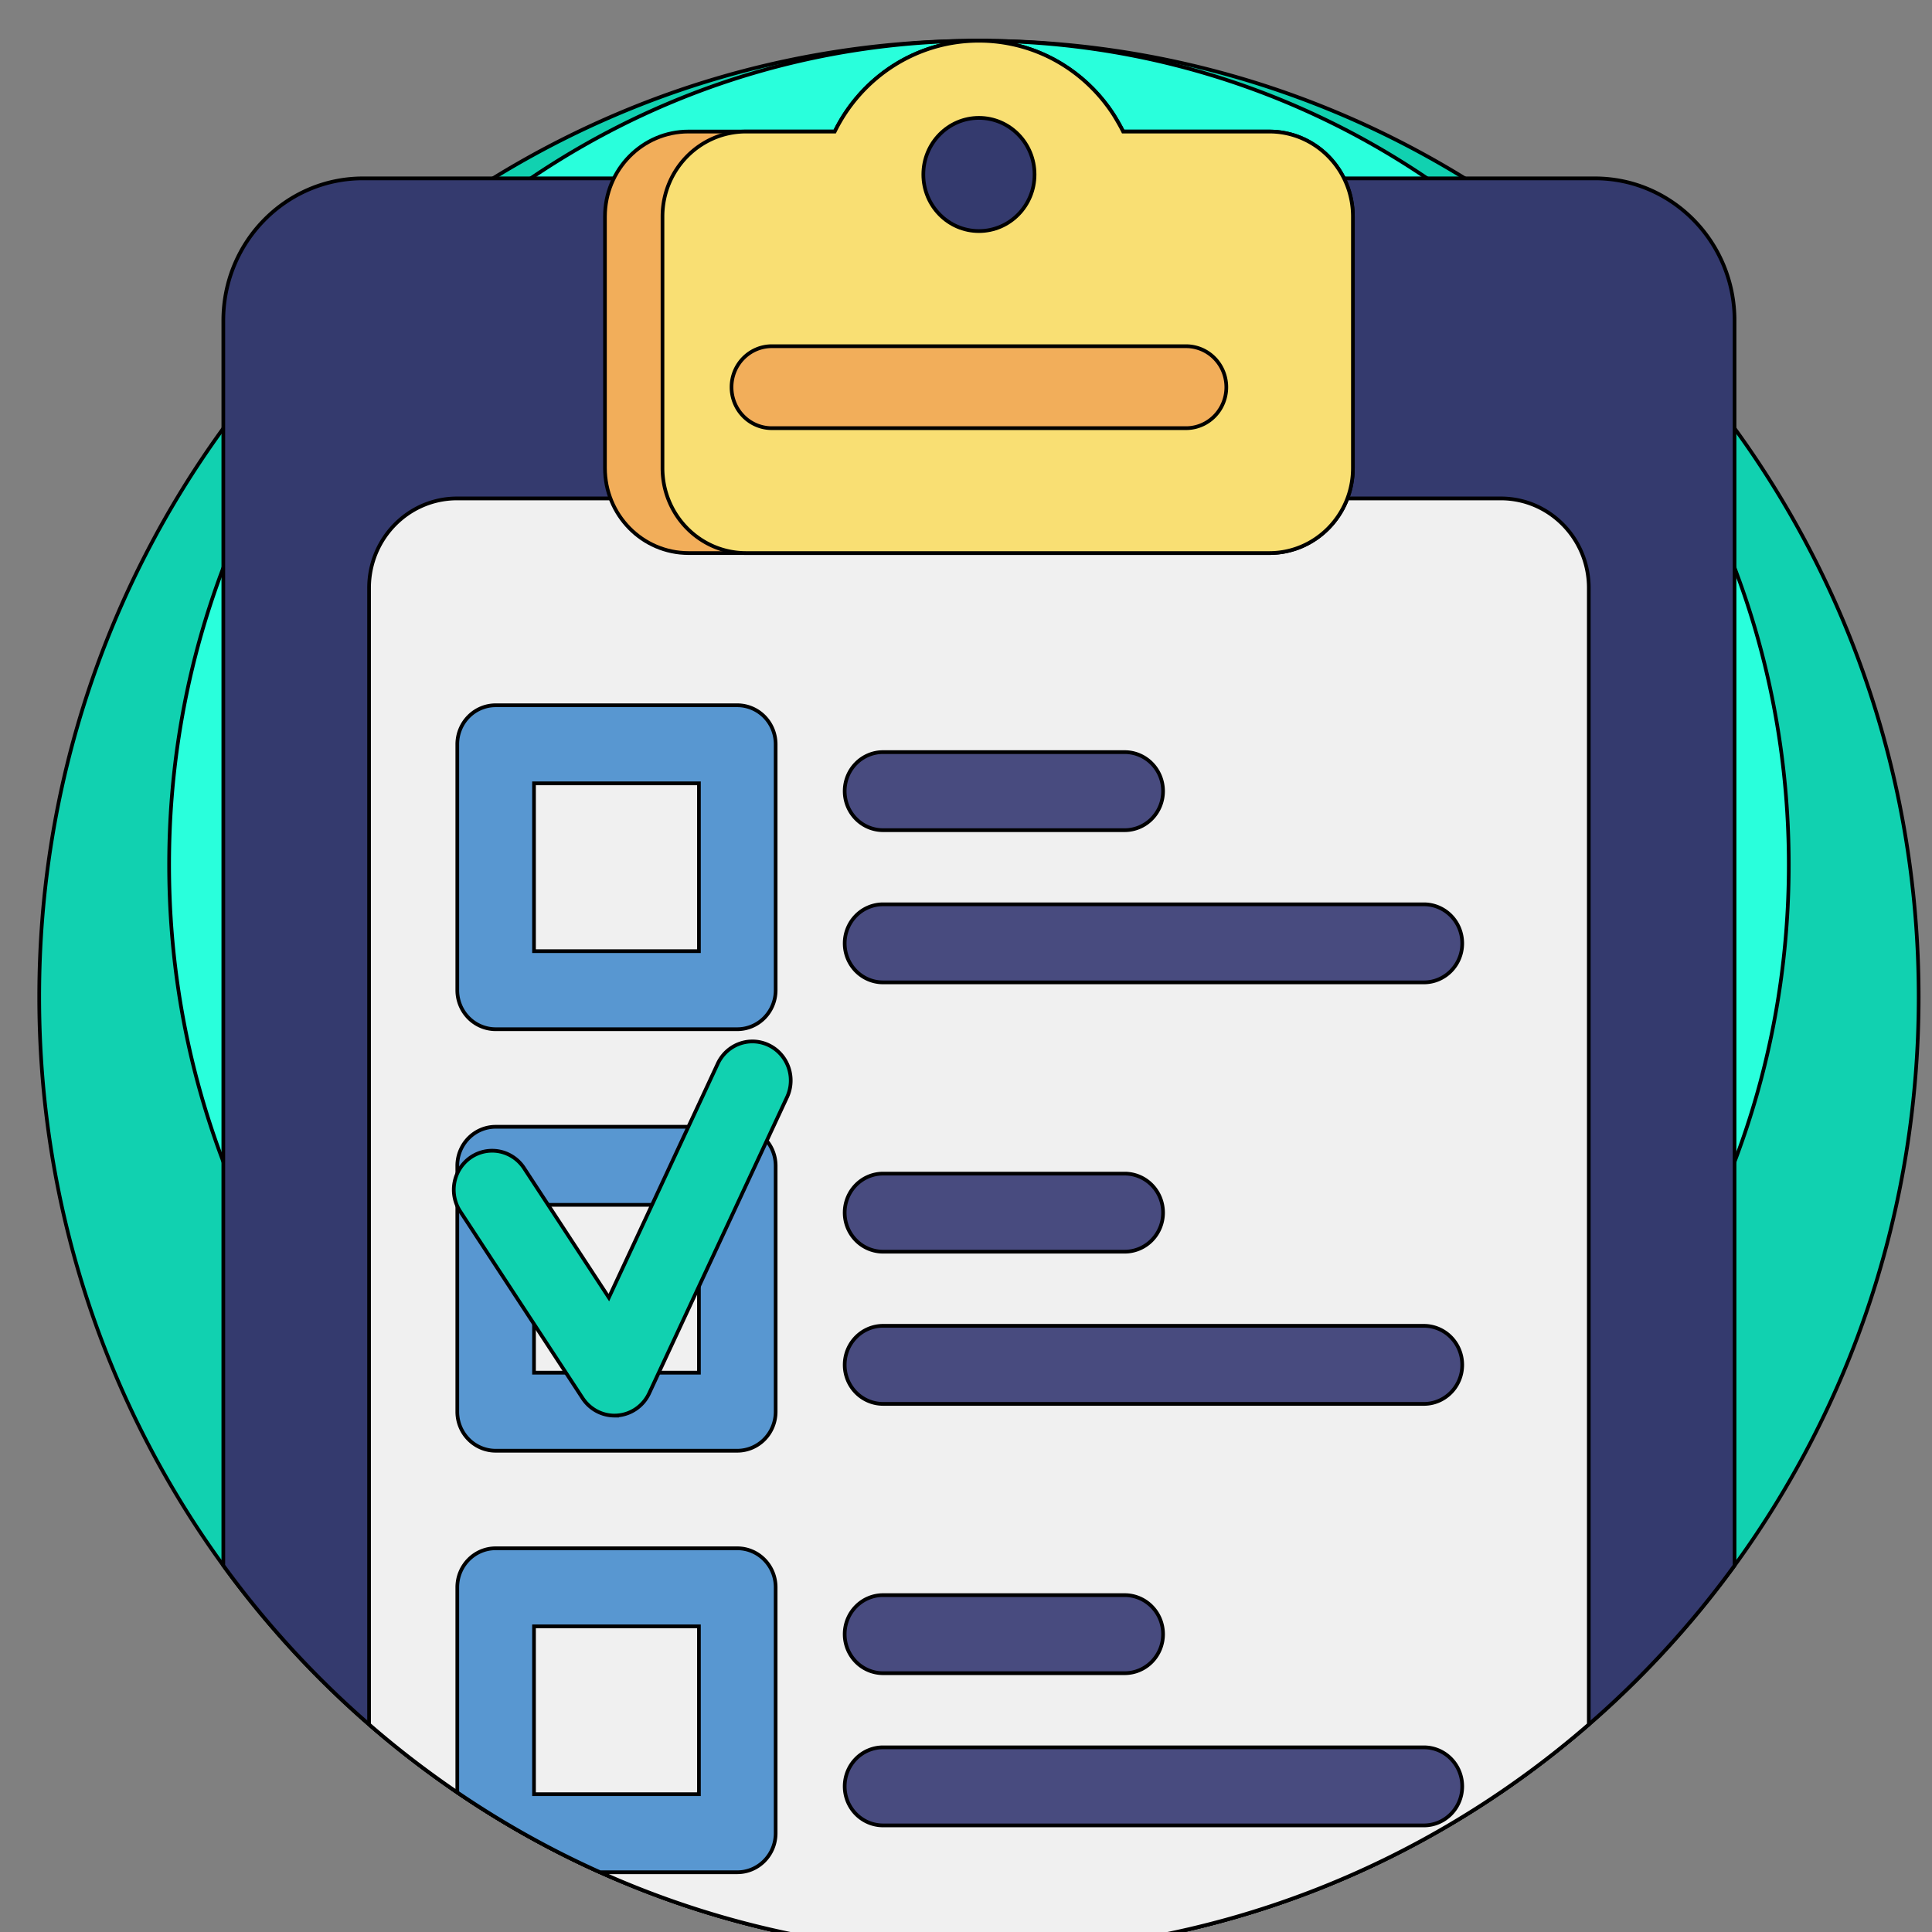 <svg xmlns="http://www.w3.org/2000/svg" xmlns:xlink="http://www.w3.org/1999/xlink" width="60" height="60"><rect width="100%" height="100%" fill="#808080" stroke="none"/><g transform="matrix(.114 0 0 .116 -109.971 -112.375)" stroke="null"><path fill="#11d1b0" d="M1487.342 1235.653c0 57-18.64 109.672-50.155 152.22a257.495 257.495 0 0 1-39.706 42.548c-44.7 38.18-102.724 61.23-166.14 61.23-36.728 0-71.638-7.732-103.205-21.66a254.21 254.21 0 0 1-38.902-21.38 256.7 256.7 0 0 1-24.033-18.192 257.537 257.537 0 0 1-39.706-42.548c-31.513-42.548-50.154-95.2-50.154-152.22s18.64-109.672 50.155-152.22a257.38 257.38 0 0 1 73.446-66.926c38.63-23.395 83.937-36.853 132.4-36.853l1.003.01c48.086.178 93.038 13.605 131.396 36.843a257.365 257.365 0 0 1 73.446 66.926c31.514 42.548 50.155 95.2 50.155 152.22z"/><path fill="#29ffdc" d="M1451.957 1200.268c0 49.13-16.064 94.513-43.222 131.18a222.01 222.01 0 0 1-34.217 36.668c-38.53 32.903-88.525 52.767-143.174 52.767-31.65 0-61.736-6.663-88.94-18.667a219.13 219.13 0 0 1-33.525-18.424 219.7 219.7 0 0 1-20.71-15.677 221.89 221.89 0 0 1-34.217-36.668c-27.158-36.667-43.222-82.05-43.222-131.18s16.063-94.513 43.22-131.18a221.82 221.82 0 0 1 63.294-57.675c33.3-20.16 72.334-31.76 114.098-31.76l.864.01c41.44.153 80.178 11.724 113.234 31.75a221.795 221.795 0 0 1 63.294 57.675c27.158 36.667 43.223 82.052 43.223 131.18z"/><path fill="#343a6e" d="M1437.187 1054.55v333.322a257.495 257.495 0 0 1-39.706 42.548c-44.7 38.182-102.724 61.232-166.14 61.232-36.728 0-71.638-7.732-103.205-21.66a254.21 254.21 0 0 1-38.902-21.38 256.7 256.7 0 0 1-24.033-18.192 257.537 257.537 0 0 1-39.706-42.548V1054.55c0-21.013 17.032-38.045 38.045-38.045h335.6c21.014.001 38.046 17.032 38.046 38.045z"/><path fill="#f0f0f0" d="M1397.48 1126.17v304.253c-44.7 38.18-102.724 61.23-166.14 61.23-36.728 0-71.638-7.732-103.205-21.66a254.21 254.21 0 0 1-38.902-21.38 256.7 256.7 0 0 1-24.033-18.192v-304.25c0-13.25 10.73-23.98 23.97-23.98h284.33c13.24-.001 23.982 10.73 23.982 23.98z"/><path fill="#f2ae5a" d="M1333.216 1026.737v67.312c0 12.58-10.188 22.768-22.768 22.768H1152.23c-12.58 0-22.768-10.188-22.768-22.768v-67.312c0-12.58 10.188-22.768 22.768-22.768h39.832c7.19-14.41 22.08-24.315 39.278-24.315 2.675 0 5.298.24 7.837.7 12.037 2.163 22.36 9.247 28.83 19.08.084.125.157.24.23.366.616.95 1.202 1.933 1.735 2.936.24.44.46.857.648 1.233h39.832c12.578 0 22.765 10.188 22.765 22.768z"/><path fill="#f9df73" d="M1333.216 1026.737v67.312c0 12.58-10.188 22.768-22.768 22.768h-142.545c-12.58 0-22.768-10.188-22.768-22.768v-67.312c0-12.58 10.188-22.768 22.768-22.768h24.158c7.19-14.41 22.08-24.315 39.278-24.315 2.675 0 5.298.24 7.837.7 12.037 2.163 22.36 9.247 28.83 19.08.084.125.157.24.23.366a69.135 69.135 0 0 1 1.735 2.936c.24.44.46.857.648 1.233h39.832c12.58 0 22.766 10.188 22.766 22.768z"/><circle fill="#343a6e" r="15.151" cy="1015.462" cx="1231.342"/><path fill="#f2ae5a" d="M1287.763 1083.38h-112.85a10.97 10.97 0 0 1-10.97-10.97c0-6.058 4.912-10.97 10.97-10.97h112.85a10.97 10.97 0 1 1 0 21.94z"/><use xlink:href="#A" fill="#5897d1"/><g fill="#484b7f"><use xlink:href="#B"/><path d="M1352.55 1231.756h-147.33a10.45 10.45 0 0 1-10.449-10.449 10.45 10.45 0 0 1 10.449-10.449h147.33a10.45 10.45 0 0 1 10.449 10.449c0 5.77-4.68 10.45-10.45 10.45z"/></g><use xlink:href="#A" y="112.849" fill="#5897d1"/><g fill="#484b7f"><use xlink:href="#B" y="112.848"/><use xlink:href="#C"/></g><path fill="#5897d1" d="M1165.513 1383.266h-65.83c-5.768 0-10.45 4.68-10.45 10.45v54.9a254.555 254.555 0 0 0 38.902 21.38h37.376c5.768 0 10.45-4.68 10.45-10.45v-65.83c0-5.768-4.68-10.45-10.45-10.45zm-10.45 65.828h-44.93v-44.93h44.93v44.93z"/><g fill="#484b7f"><use xlink:href="#B" y="225.697"/><use xlink:href="#C" y="112.849"/></g><path fill="#11d1b0" d="M1132.075 1347.738a10.473 10.473 0 0 1-8.7-4.653l-33.437-50.155a10.45 10.45 0 0 1 17.388-11.591l23.2 34.8 29.716-62.734a10.45 10.45 0 0 1 18.886 8.946l-37.616 79.4a10.442 10.442 0 0 1-8.683 5.95 9.8 9.8 0 0 1-.763.028z"/></g><defs><path id="A" d="M1165.513 1244.294h-65.83a10.45 10.45 0 0 1-10.449-10.449v-65.83a10.45 10.45 0 0 1 10.449-10.449h65.83a10.45 10.45 0 0 1 10.449 10.449v65.83a10.45 10.45 0 0 1-10.449 10.449zm-55.38-20.898h44.93v-44.93h-44.93v44.93z"/><path id="B" d="M1271.048 1191.005h-65.83a10.45 10.45 0 0 1-10.449-10.449 10.45 10.45 0 0 1 10.449-10.449h65.83a10.45 10.45 0 0 1 10.449 10.449 10.45 10.45 0 0 1-10.449 10.449z"/><path id="C" d="M1352.55 1344.604h-147.33a10.45 10.45 0 0 1-10.449-10.449 10.45 10.45 0 0 1 10.449-10.449h147.33a10.45 10.45 0 0 1 10.449 10.449c-.001 5.77-4.68 10.45-10.45 10.45z"/></defs></svg>